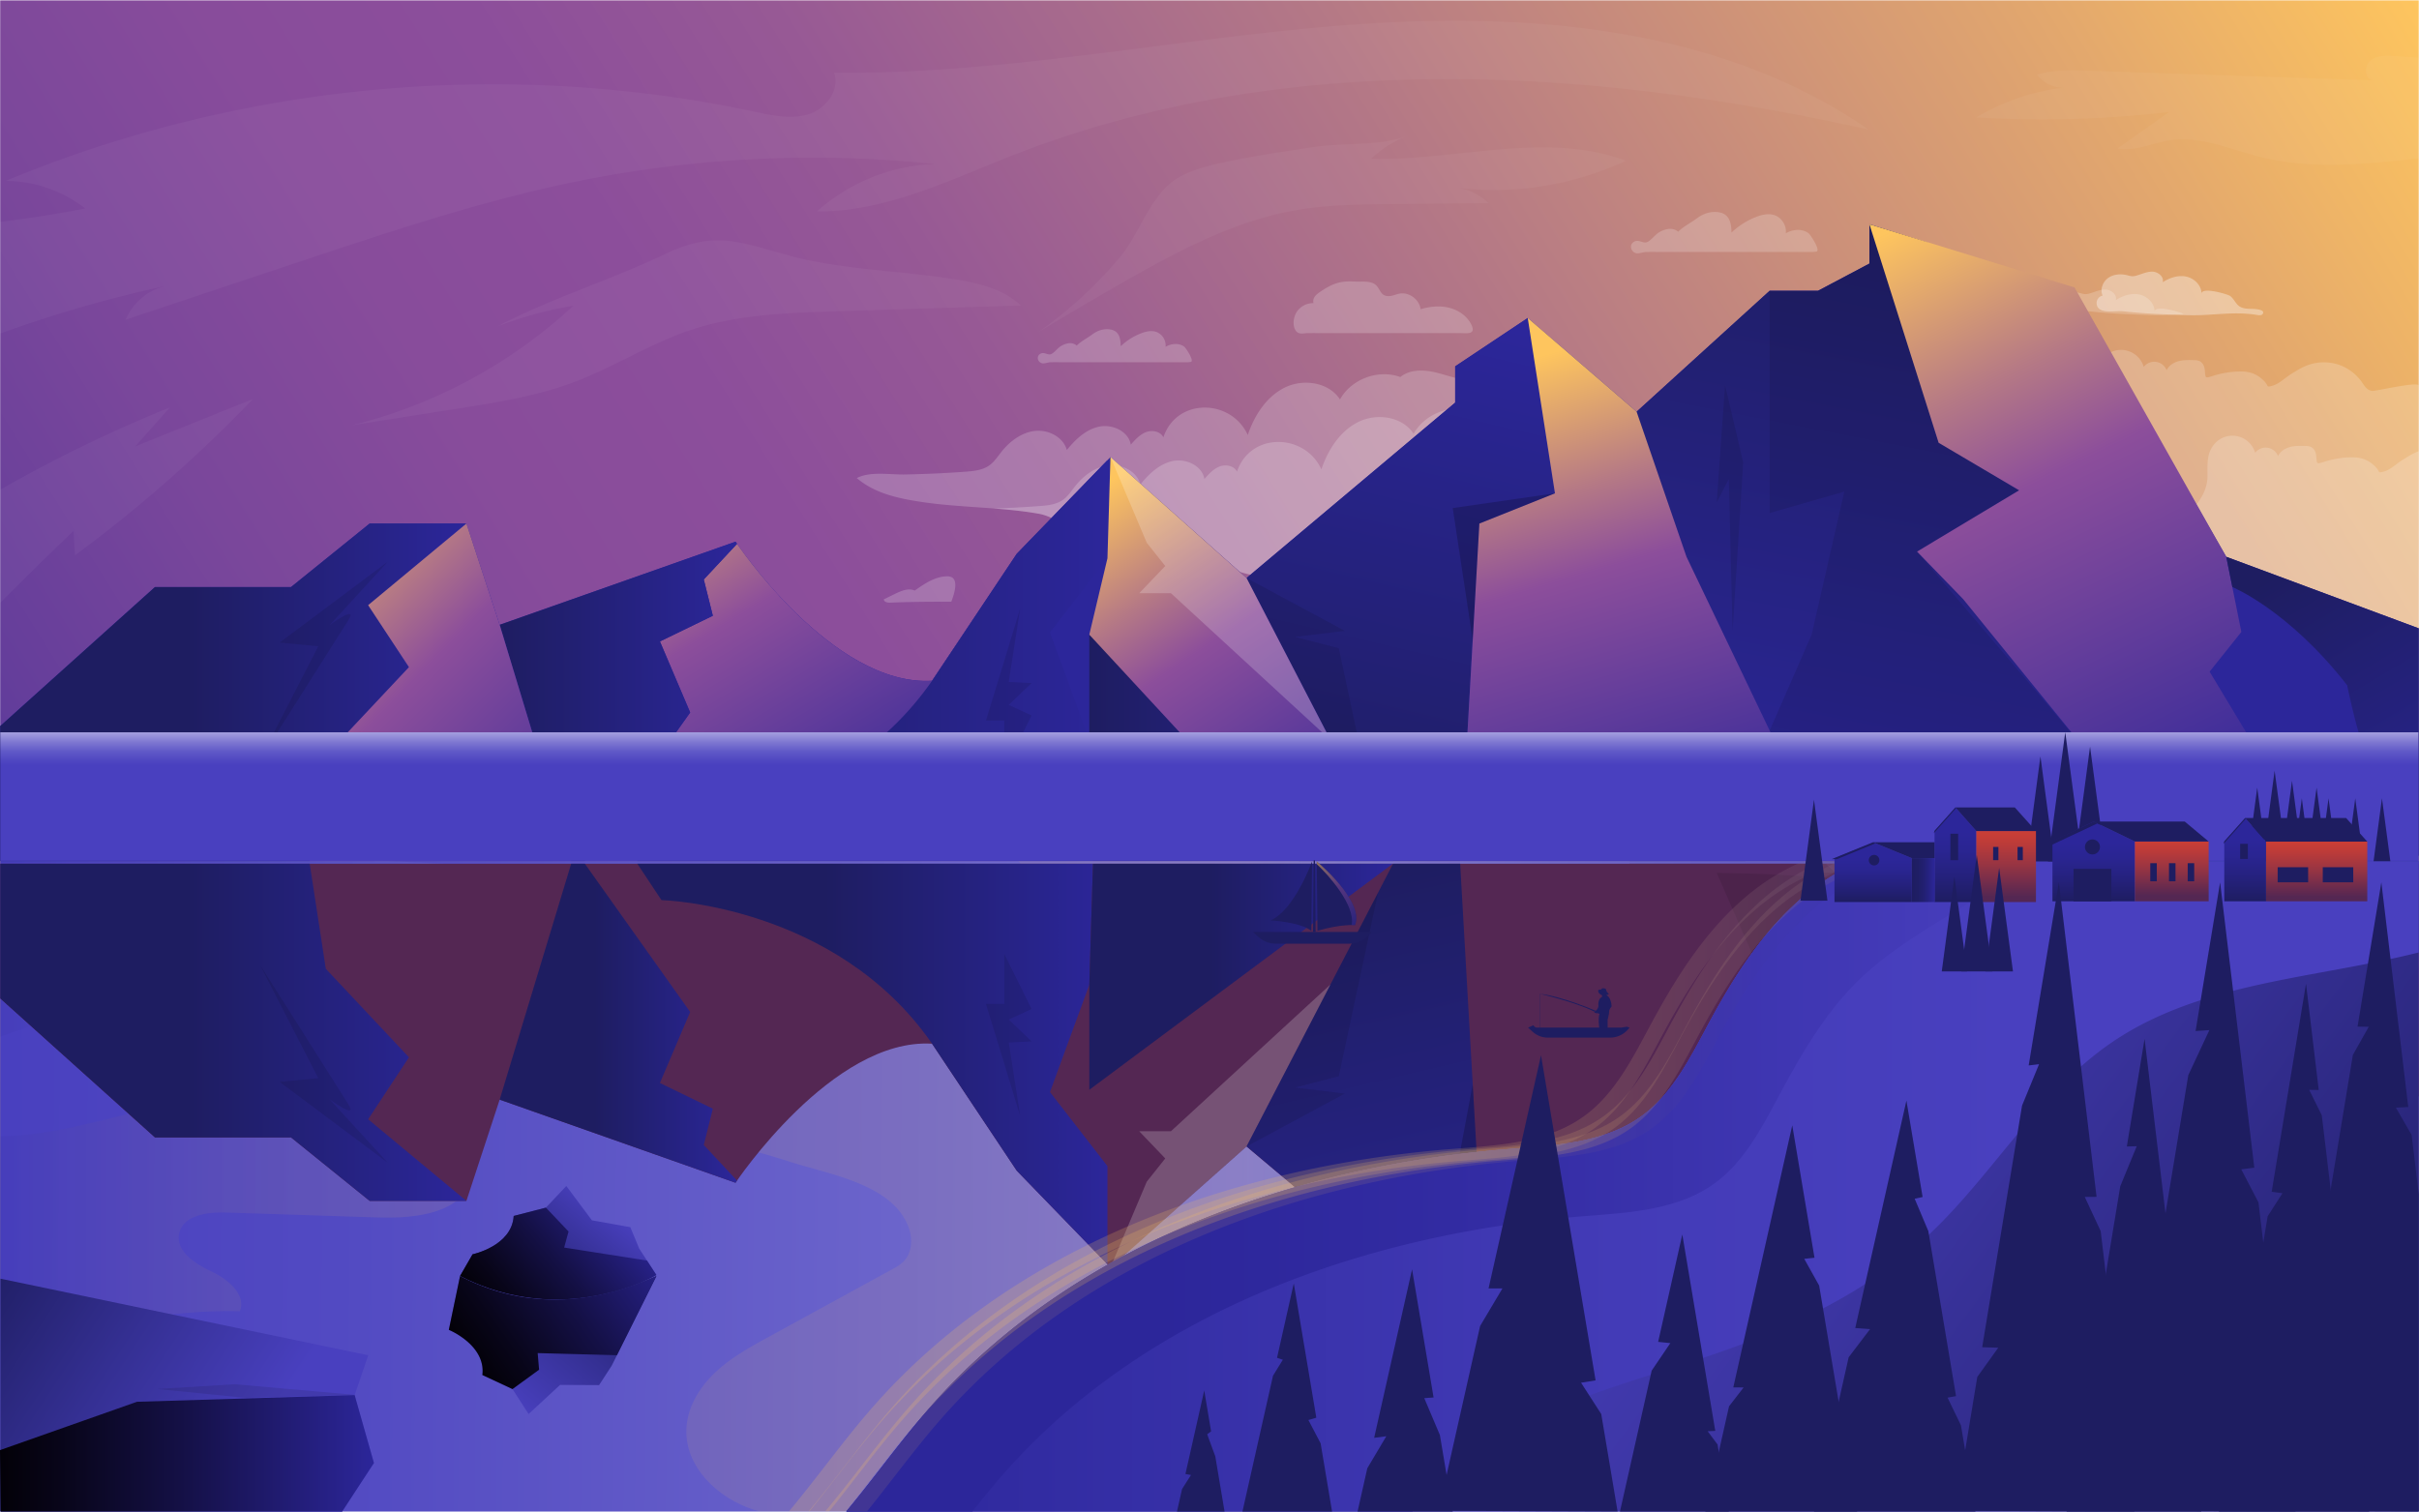 <svg xmlns="http://www.w3.org/2000/svg" xmlns:xlink="http://www.w3.org/1999/xlink" viewBox="0 0 3200 2000.17"><defs><style>.cls-1{fill:url(#linear-gradient);}.cls-2{mask:url(#mask);filter:url(#luminosity-noclip-5);}.cls-10,.cls-3,.cls-6,.cls-8{mix-blend-mode:multiply;}.cls-3{fill:url(#linear-gradient-2);}.cls-4{fill:url(#linear-gradient-3);}.cls-5{mask:url(#mask-2);filter:url(#luminosity-noclip-6);}.cls-6{fill:url(#linear-gradient-4);}.cls-7{mask:url(#mask-3);filter:url(#luminosity-noclip-7);}.cls-8{fill:url(#linear-gradient-5);}.cls-9{mask:url(#mask-4);filter:url(#luminosity-noclip-8);}.cls-10{fill:url(#linear-gradient-6);}.cls-11{fill:url(#linear-gradient-7);}.cls-12{fill:url(#linear-gradient-8);}.cls-13,.cls-15{fill:#fff;}.cls-13,.cls-14,.cls-41{opacity:0.2;}.cls-16{opacity:0.04;}.cls-17{fill:url(#linear-gradient-9);}.cls-18,.cls-25{opacity:0.1;}.cls-19{fill:url(#linear-gradient-10);}.cls-20{fill:url(#linear-gradient-11);}.cls-21{fill:url(#linear-gradient-12);}.cls-22{mask:url(#mask-5);}.cls-23{fill:#542753;}.cls-24{fill:url(#linear-gradient-13);}.cls-25,.cls-41{fill:#030108;}.cls-26{mask:url(#mask-6);}.cls-27,.cls-36,.cls-38,.cls-40,.cls-80{opacity:0.5;}.cls-27{fill:url(#linear-gradient-14);}.cls-28{fill:url(#linear-gradient-15);}.cls-29{fill:url(#linear-gradient-16);}.cls-30{fill:url(#linear-gradient-17);}.cls-31{fill:url(#linear-gradient-18);}.cls-32{fill:url(#linear-gradient-19);}.cls-33{fill:url(#linear-gradient-20);}.cls-34{fill:url(#linear-gradient-21);}.cls-35{mask:url(#mask-7);}.cls-36{fill:url(#linear-gradient-22);}.cls-37{mask:url(#mask-8);}.cls-38{fill:url(#linear-gradient-23);}.cls-39{mask:url(#mask-9);}.cls-40{fill:url(#linear-gradient-24);}.cls-42{fill:url(#linear-gradient-25);}.cls-43{fill:url(#linear-gradient-26);}.cls-44{mask:url(#mask-10);}.cls-45{fill:url(#linear-gradient-27);}.cls-46{fill:url(#linear-gradient-28);}.cls-47{fill:url(#linear-gradient-29);}.cls-48{fill:url(#linear-gradient-30);}.cls-49{fill:url(#linear-gradient-31);}.cls-50{fill:url(#linear-gradient-32);}.cls-51{fill:url(#linear-gradient-33);}.cls-52{fill:url(#linear-gradient-34);}.cls-53{fill:url(#linear-gradient-35);}.cls-54{fill:url(#linear-gradient-36);}.cls-55{fill:url(#linear-gradient-37);}.cls-56{fill:#2c269a;}.cls-57{fill:url(#linear-gradient-38);}.cls-58{fill:url(#linear-gradient-39);}.cls-59{fill:url(#linear-gradient-40);}.cls-60{fill:url(#linear-gradient-41);}.cls-61{fill:url(#linear-gradient-42);}.cls-62{fill:url(#linear-gradient-43);}.cls-63{fill:url(#linear-gradient-44);}.cls-64{fill:url(#linear-gradient-45);}.cls-65{fill:url(#linear-gradient-46);}.cls-66{fill:url(#linear-gradient-47);}.cls-67{fill:url(#linear-gradient-48);}.cls-68{fill:url(#linear-gradient-49);}.cls-69{mask:url(#mask-11);}.cls-70{fill:url(#linear-gradient-50);}.cls-71{fill:#1e1d61;}.cls-72{fill:url(#linear-gradient-51);}.cls-73{fill:url(#linear-gradient-52);}.cls-74{fill:url(#linear-gradient-53);}.cls-75{fill:url(#linear-gradient-54);}.cls-76{fill:url(#linear-gradient-55);}.cls-77{fill:url(#linear-gradient-56);}.cls-78{fill:url(#linear-gradient-57);}.cls-79{fill:url(#linear-gradient-58);}.cls-80{fill:url(#linear-gradient-59);}.cls-81{filter:url(#luminosity-noclip-4);}.cls-82{filter:url(#luminosity-noclip-3);}.cls-83{filter:url(#luminosity-noclip-2);}.cls-84{filter:url(#luminosity-noclip);}</style><linearGradient id="linear-gradient" x1="1599.94" y1="1999.25" x2="1599.94" y2="1142.5" gradientUnits="userSpaceOnUse"><stop offset="0.49"/><stop offset="0.56" stop-color="#040404"/><stop offset="0.64" stop-color="#111"/><stop offset="0.72" stop-color="#262627"/><stop offset="0.8" stop-color="#434345"/><stop offset="0.88" stop-color="#68696c"/><stop offset="0.89" stop-color="#6d6e71"/></linearGradient><filter id="luminosity-noclip" x="773.43" y="-9192" width="530.83" height="32766" filterUnits="userSpaceOnUse" color-interpolation-filters="sRGB"><feFlood flood-color="#fff" result="bg"/><feBlend in="SourceGraphic" in2="bg"/></filter><mask id="mask" x="773.43" y="-9192" width="530.83" height="32766" maskUnits="userSpaceOnUse"><g class="cls-84"/></mask><linearGradient id="linear-gradient-2" x1="803.78" y1="-216.6" x2="1137.78" y2="333.4" gradientTransform="matrix(1, 0, 0, -1, 0, 1460.5)" gradientUnits="userSpaceOnUse"><stop offset="0" stop-color="#fff"/><stop offset="0.19" stop-color="#fff"/><stop offset="0.34" stop-color="#aeaeae"/><stop offset="0.49" stop-color="#646464"/><stop offset="0.62" stop-color="#2e2e2e"/><stop offset="0.71" stop-color="#0d0d0d"/><stop offset="0.76"/></linearGradient><linearGradient id="linear-gradient-3" x1="1599.94" y1="1139.25" x2="1599.94" y2="968.91" gradientUnits="userSpaceOnUse"><stop offset="0.23" stop-color="#fff"/><stop offset="0.3" stop-color="#e3e3e3"/><stop offset="0.55" stop-color="#838383"/><stop offset="0.75" stop-color="#3c3c3c"/><stop offset="0.89" stop-color="#111"/><stop offset="0.97"/></linearGradient><filter id="luminosity-noclip-2" x="409.64" y="-9192" width="346.06" height="32766" filterUnits="userSpaceOnUse" color-interpolation-filters="sRGB"><feFlood flood-color="#fff" result="bg"/><feBlend in="SourceGraphic" in2="bg"/></filter><mask id="mask-2" x="409.64" y="-9192" width="346.06" height="32766" maskUnits="userSpaceOnUse"><g class="cls-83"/></mask><linearGradient id="linear-gradient-4" x1="326.22" y1="-89.95" x2="794.27" y2="372.1" xlink:href="#linear-gradient-2"/><filter id="luminosity-noclip-3" x="1441" y="-9192" width="402" height="32766" filterUnits="userSpaceOnUse" color-interpolation-filters="sRGB"><feFlood flood-color="#fff" result="bg"/><feBlend in="SourceGraphic" in2="bg"/></filter><mask id="mask-3" x="1441" y="-9192" width="402" height="32766" maskUnits="userSpaceOnUse"><g class="cls-82"/></mask><linearGradient id="linear-gradient-5" x1="1444.51" y1="-167.95" x2="1780.54" y2="330.1" xlink:href="#linear-gradient-2"/><filter id="luminosity-noclip-4" x="1931.57" y="-9192" width="415.43" height="32766" filterUnits="userSpaceOnUse" color-interpolation-filters="sRGB"><feFlood flood-color="#fff" result="bg"/><feBlend in="SourceGraphic" in2="bg"/></filter><mask id="mask-4" x="1931.57" y="-9192" width="415.43" height="32766" maskUnits="userSpaceOnUse"><g class="cls-81"/></mask><linearGradient id="linear-gradient-6" x1="1971.3" y1="-330.49" x2="2169.3" y2="339.51" xlink:href="#linear-gradient-2"/><linearGradient id="linear-gradient-7" x1="732.43" y1="1677.33" x2="723.1" y2="1818.66" gradientUnits="userSpaceOnUse"><stop offset="0.08" stop-color="#f1f2f2"/><stop offset="0.09" stop-color="#eff0f0"/><stop offset="0.42" stop-color="#989798"/><stop offset="0.7" stop-color="#595657"/><stop offset="0.9" stop-color="#322e2f"/><stop offset="1" stop-color="#231f20"/></linearGradient><linearGradient id="linear-gradient-8" x1="2.47" y1="2002.79" x2="3197.4" y2="-3.04" gradientUnits="userSpaceOnUse"><stop offset="0" stop-color="#2c269a"/><stop offset="0.07" stop-color="#46319a"/><stop offset="0.16" stop-color="#653e9b"/><stop offset="0.25" stop-color="#7a479b"/><stop offset="0.34" stop-color="#884c9b"/><stop offset="0.42" stop-color="#8c4e9b"/><stop offset="0.51" stop-color="#975995"/><stop offset="0.67" stop-color="#b47886"/><stop offset="0.89" stop-color="#e3a86d"/><stop offset="1" stop-color="#fec55e"/></linearGradient><linearGradient id="linear-gradient-9" x1="3.67" y1="1555.57" x2="3183.67" y2="1583.57" gradientUnits="userSpaceOnUse"><stop offset="0" stop-color="#4940bf"/><stop offset="0.14" stop-color="#524ac2"/><stop offset="0.37" stop-color="#6b64cb"/><stop offset="0.55" stop-color="#837dd3"/><stop offset="1" stop-color="#4940bf"/></linearGradient><linearGradient id="linear-gradient-10" x1="721.33" y1="1569.63" x2="2517.97" y2="1569.63" gradientUnits="userSpaceOnUse"><stop offset="0.51" stop-color="#fec55e"/><stop offset="0.53" stop-color="#e4b165"/><stop offset="0.56" stop-color="#b99172"/><stop offset="0.61" stop-color="#93747d"/><stop offset="0.65" stop-color="#735c86"/><stop offset="0.7" stop-color="#59488d"/><stop offset="0.75" stop-color="#453993"/><stop offset="0.81" stop-color="#372e97"/><stop offset="0.88" stop-color="#2e2899"/><stop offset="1" stop-color="#2c269a"/></linearGradient><linearGradient id="linear-gradient-11" x1="0.66" y1="1255.51" x2="1263.75" y2="1255.51" gradientUnits="userSpaceOnUse"><stop offset="0" stop-color="#2c269a"/><stop offset="0.08" stop-color="#5251ae"/><stop offset="0.17" stop-color="#7478c0"/><stop offset="0.27" stop-color="#9198d0"/><stop offset="0.37" stop-color="#a8b3dc"/><stop offset="0.48" stop-color="#bac7e6"/><stop offset="0.61" stop-color="#c7d6ed"/><stop offset="0.76" stop-color="#cfdef1"/><stop offset="1" stop-color="#d1e1f2"/></linearGradient><linearGradient id="linear-gradient-12" x1="0.66" y1="1627.85" x2="626.75" y2="1627.85" gradientUnits="userSpaceOnUse"><stop offset="0" stop-color="#2c269a"/><stop offset="0.15" stop-color="#624f8a"/><stop offset="0.3" stop-color="#91737d"/><stop offset="0.45" stop-color="#b99072"/><stop offset="0.59" stop-color="#d7a769"/><stop offset="0.74" stop-color="#edb863"/><stop offset="0.87" stop-color="#fac25f"/><stop offset="1" stop-color="#fec55e"/></linearGradient><mask id="mask-5" x="0.25" y="1142.5" width="3199.38" height="856.75" maskUnits="userSpaceOnUse"><rect class="cls-1" x="0.25" y="1142.5" width="3199.38" height="856.75"/></mask><linearGradient id="linear-gradient-13" x1="2592.3" y1="-565.65" x2="2420.3" y2="320.35" gradientTransform="matrix(1, 0, 0, -1, 0, 1460.5)" gradientUnits="userSpaceOnUse"><stop offset="0" stop-color="#8c4e9b"/><stop offset="0.38" stop-color="#6b3770"/><stop offset="0.62" stop-color="#542753"/></linearGradient><filter id="luminosity-noclip-5" x="773.43" y="1142.5" width="530.83" height="419.65" filterUnits="userSpaceOnUse" color-interpolation-filters="sRGB"><feFlood flood-color="#fff" result="bg"/><feBlend in="SourceGraphic" in2="bg"/></filter><mask id="mask-6" x="773.43" y="1142.5" width="530.83" height="419.65" maskUnits="userSpaceOnUse"><g class="cls-2"><path class="cls-3" d="M1291,1375c20.23,35.57,15.83,64.57-3.22,88.17L1233,1381c-122.49-7.42-241.52,157.36-258,181.15h0L931,1515l12-48-70-34,40-94L773.43,1142.5h69.41L875,1191S1200,1215,1291,1375Z"/></g></mask><linearGradient id="linear-gradient-14" x1="803.78" y1="-216.6" x2="1137.78" y2="333.4" gradientTransform="matrix(1, 0, 0, -1, 0, 1460.5)" gradientUnits="userSpaceOnUse"><stop offset="0" stop-color="#4940bf"/><stop offset="0.06" stop-color="#6a62cb"/><stop offset="0.15" stop-color="#948ed9"/><stop offset="0.19" stop-color="#a49fdf"/><stop offset="0.45" stop-color="#d4d1f0"/><stop offset="0.65" stop-color="#f3f2fb"/><stop offset="0.76" stop-color="#fff"/></linearGradient><linearGradient id="linear-gradient-15" x1="0.25" y1="94.75" x2="617" y2="94.75" gradientTransform="matrix(1, 0, 0, -1, 0, 1460.5)" gradientUnits="userSpaceOnUse"><stop offset="0.4" stop-color="#1e1d61"/><stop offset="0.86" stop-color="#28248c"/><stop offset="1" stop-color="#2c269a"/></linearGradient><linearGradient id="linear-gradient-16" x1="661" y1="106.75" x2="974.95" y2="106.75" xlink:href="#linear-gradient-15"/><linearGradient id="linear-gradient-17" x1="842.84" y1="52.81" x2="1465" y2="52.81" xlink:href="#linear-gradient-15"/><linearGradient id="linear-gradient-18" x1="1441" y1="168.25" x2="1843" y2="168.25" xlink:href="#linear-gradient-15"/><linearGradient id="linear-gradient-19" x1="1757.52" y1="295.13" x2="1921.52" y2="-404.87" gradientTransform="matrix(1, 0, 0, -1, 0, 1460.5)" gradientUnits="userSpaceOnUse"><stop offset="0" stop-color="#1e1d61"/><stop offset="0.76" stop-color="#28248c"/><stop offset="1" stop-color="#2c269a"/></linearGradient><linearGradient id="linear-gradient-20" x1="2397.85" y1="-466.27" x2="2796.44" y2="357.73" gradientTransform="matrix(1, 0, 0, -1, 0, 1460.5)" gradientUnits="userSpaceOnUse"><stop offset="0" stop-color="#fec55e"/><stop offset="0.14" stop-color="#d89d72"/><stop offset="0.35" stop-color="#a16490"/><stop offset="0.45" stop-color="#8c4e9b"/><stop offset="0.46" stop-color="#8a4d99"/><stop offset="0.66" stop-color="#6d3873"/><stop offset="0.81" stop-color="#5b2c5c"/><stop offset="0.91" stop-color="#542753"/></linearGradient><linearGradient id="linear-gradient-21" x1="3040.17" y1="-78.18" x2="3289.19" y2="341.86" gradientTransform="matrix(1, 0, 0, -1, 0, 1460.5)" gradientUnits="userSpaceOnUse"><stop offset="0.32" stop-color="#542753"/><stop offset="0.58" stop-color="#6b3770"/><stop offset="1" stop-color="#8c4e9b"/></linearGradient><filter id="luminosity-noclip-6" x="409.64" y="1142.5" width="346.06" height="446.5" filterUnits="userSpaceOnUse" color-interpolation-filters="sRGB"><feFlood flood-color="#fff" result="bg"/><feBlend in="SourceGraphic" in2="bg"/></filter><mask id="mask-7" x="409.64" y="1142.5" width="346.06" height="446.5" maskUnits="userSpaceOnUse"><g class="cls-5"><polygon class="cls-6" points="617 1589 487 1481 541 1399 431 1281.88 409.64 1142.5 755.7 1142.5 661 1455 617 1589"/></g></mask><linearGradient id="linear-gradient-22" x1="326.22" y1="-89.95" x2="794.27" y2="372.1" xlink:href="#linear-gradient-14"/><filter id="luminosity-noclip-7" x="1441" y="1142.5" width="402" height="534.5" filterUnits="userSpaceOnUse" color-interpolation-filters="sRGB"><feFlood flood-color="#fff" result="bg"/><feBlend in="SourceGraphic" in2="bg"/></filter><mask id="mask-8" x="1441" y="1142.5" width="402" height="534.5" maskUnits="userSpaceOnUse"><g class="cls-7"><polygon class="cls-8" points="1541.47 1612.58 1469 1677 1465 1543 1441 1442 1718 1142.5 1843 1142.5 1649 1517 1541.47 1612.58"/></g></mask><linearGradient id="linear-gradient-23" x1="1444.51" y1="-167.95" x2="1780.54" y2="330.1" xlink:href="#linear-gradient-14"/><filter id="luminosity-noclip-8" x="1931.57" y="1142.5" width="415.43" height="718.5" filterUnits="userSpaceOnUse" color-interpolation-filters="sRGB"><feFlood flood-color="#fff" result="bg"/><feBlend in="SourceGraphic" in2="bg"/></filter><mask id="mask-9" x="1931.57" y="1142.5" width="415.43" height="718.5" maskUnits="userSpaceOnUse"><g class="cls-9"><polygon class="cls-10" points="2021 1861 2165 1737 2231 1545 2347 1302.57 2309 1142.5 1931.57 1142.5 1957 1589 2057 1629 2021 1861"/></g></mask><linearGradient id="linear-gradient-24" x1="1971.3" y1="-330.49" x2="2169.3" y2="339.51" xlink:href="#linear-gradient-14"/><linearGradient id="linear-gradient-25" x1="808.94" y1="1596.13" x2="706.94" y2="1722.8" gradientUnits="userSpaceOnUse"><stop offset="0" stop-color="#4940bf"/><stop offset="0.48" stop-color="#353094"/><stop offset="1" stop-color="#1e1d61"/></linearGradient><linearGradient id="linear-gradient-26" x1="654.7" y1="1744.5" x2="844.94" y2="1610.09" gradientTransform="matrix(1, -0.08, 0.08, 1, -135.92, 59.09)" gradientUnits="userSpaceOnUse"><stop offset="0" stop-color="#030108"/><stop offset="0.16" stop-color="#080519"/><stop offset="0.48" stop-color="#141045"/><stop offset="0.91" stop-color="#28228b"/><stop offset="1" stop-color="#2c269a"/></linearGradient><mask id="mask-10" x="561.67" y="1672.87" width="328" height="213.88" maskUnits="userSpaceOnUse"><rect class="cls-11" x="561.67" y="1672.87" width="328" height="213.88"/></mask><linearGradient id="linear-gradient-27" x1="663.05" y1="1461.49" x2="765.23" y2="1683.54" gradientTransform="matrix(0.97, 0.26, 0.26, -0.97, -385.36, 3076.62)" xlink:href="#linear-gradient-25"/><linearGradient id="linear-gradient-28" x1="626.73" y1="1801.29" x2="875.56" y2="1625.49" gradientTransform="matrix(1, 0, 0, 1, 0, 0)" xlink:href="#linear-gradient-26"/><linearGradient id="linear-gradient-29" x1="313.57" y1="1942.64" x2="-48.43" y2="1703.64" xlink:href="#linear-gradient-25"/><linearGradient id="linear-gradient-30" x1="0" y1="1922.98" x2="494.65" y2="1922.98" gradientTransform="matrix(1, 0, 0, 1, 0, 0)" xlink:href="#linear-gradient-26"/><linearGradient id="linear-gradient-31" x1="3027.91" y1="2213.87" x2="1911.91" y2="1385.87" gradientUnits="userSpaceOnUse"><stop offset="0" stop-color="#1e1d61"/><stop offset="0.24" stop-color="#2c2880"/><stop offset="0.56" stop-color="#3c35a2"/><stop offset="0.83" stop-color="#453db7"/><stop offset="1" stop-color="#4940bf"/></linearGradient><linearGradient id="linear-gradient-32" x1="1119.52" y1="1569.63" x2="3199.63" y2="1569.63" gradientUnits="userSpaceOnUse"><stop offset="0" stop-color="#2c269a"/><stop offset="0.12" stop-color="#322ca2"/><stop offset="0.49" stop-color="#433bb7"/><stop offset="0.74" stop-color="#4940bf"/></linearGradient><linearGradient id="linear-gradient-33" x1="1119.52" y1="1569.63" x2="2692.95" y2="1569.63" gradientUnits="userSpaceOnUse"><stop offset="0.26" stop-color="#2c269a"/><stop offset="0.51" stop-color="#322ba2"/><stop offset="0.88" stop-color="#433ab7"/><stop offset="1" stop-color="#4940bf"/></linearGradient><linearGradient id="linear-gradient-34" x1="1119.52" y1="1569.63" x2="2692.95" y2="1569.63" xlink:href="#linear-gradient-10"/><linearGradient id="linear-gradient-35" x1="1091.52" y1="1569.63" x2="2664.95" y2="1569.63" gradientUnits="userSpaceOnUse"><stop offset="0" stop-color="#fec55e"/><stop offset="0.26" stop-color="#fcc35f"/><stop offset="0.4" stop-color="#f3bd61"/><stop offset="0.52" stop-color="#e5b265"/><stop offset="0.62" stop-color="#d2a36b"/><stop offset="0.71" stop-color="#b89072"/><stop offset="0.8" stop-color="#98787b"/><stop offset="0.88" stop-color="#735c86"/><stop offset="0.96" stop-color="#493c92"/><stop offset="1" stop-color="#2c269a"/></linearGradient><linearGradient id="linear-gradient-36" x1="1069.52" y1="1569.63" x2="2642.95" y2="1569.63" xlink:href="#linear-gradient-35"/><linearGradient id="linear-gradient-37" x1="1043.52" y1="1569.63" x2="2616.95" y2="1569.63" xlink:href="#linear-gradient-35"/><linearGradient id="linear-gradient-38" x1="2592.3" y1="255.6" x2="2420.3" y2="1141.6" gradientTransform="matrix(1, 0, 0, 1, 0, 0)" xlink:href="#linear-gradient-19"/><linearGradient id="linear-gradient-39" x1="803.78" y1="604.65" x2="1137.78" y2="1154.65" gradientUnits="userSpaceOnUse"><stop offset="0" stop-color="#fec55e"/><stop offset="0.26" stop-color="#b57985"/><stop offset="0.42" stop-color="#8c4e9b"/><stop offset="1" stop-color="#2c269a"/></linearGradient><linearGradient id="linear-gradient-40" y1="916" y2="916" gradientTransform="matrix(1, 0, 0, 1, 0, 0)" xlink:href="#linear-gradient-15"/><linearGradient id="linear-gradient-41" x1="661" y1="928" x2="974.95" y2="928" gradientTransform="matrix(1, 0, 0, 1, 0, 0)" xlink:href="#linear-gradient-19"/><linearGradient id="linear-gradient-42" x1="842.84" y1="874.06" x2="1465" y2="874.06" gradientTransform="matrix(1, 0, 0, 1, 0, 0)" xlink:href="#linear-gradient-19"/><linearGradient id="linear-gradient-43" x1="1441" y1="989.5" x2="1843" y2="989.5" gradientTransform="matrix(1, 0, 0, 1, 0, 0)" xlink:href="#linear-gradient-19"/><linearGradient id="linear-gradient-44" x1="1757.52" y1="1116.38" x2="1921.52" y2="416.38" gradientTransform="matrix(1, 0, 0, 1, 0, 0)" xlink:href="#linear-gradient-19"/><linearGradient id="linear-gradient-45" x1="2397.85" y1="354.98" x2="2796.44" y2="1178.98" xlink:href="#linear-gradient-39"/><linearGradient id="linear-gradient-46" x1="3040.17" y1="743.07" x2="3289.19" y2="1163.11" gradientTransform="matrix(1, 0, 0, 1, 0, 0)" xlink:href="#linear-gradient-19"/><linearGradient id="linear-gradient-47" x1="326.22" y1="731.3" x2="794.27" y2="1193.35" xlink:href="#linear-gradient-39"/><linearGradient id="linear-gradient-48" x1="1444.51" y1="653.3" x2="1780.54" y2="1151.35" xlink:href="#linear-gradient-39"/><linearGradient id="linear-gradient-49" x1="1971.3" y1="490.76" x2="2169.3" y2="1160.76" xlink:href="#linear-gradient-39"/><mask id="mask-11" x="0.25" y="968.91" width="3199.38" height="170.34" maskUnits="userSpaceOnUse"><rect class="cls-4" x="0.25" y="968.91" width="3199.38" height="170.34"/></mask><linearGradient id="linear-gradient-50" x1="1599.94" y1="1139.25" x2="1599.94" y2="968.91" gradientUnits="userSpaceOnUse"><stop offset="0.74" stop-color="#4940bf"/><stop offset="0.78" stop-color="#4f46c1"/><stop offset="0.85" stop-color="#6059c7"/><stop offset="0.92" stop-color="#7d76d1"/><stop offset="1" stop-color="#a49fdf"/></linearGradient><linearGradient id="linear-gradient-51" x1="2586.76" y1="1193.58" x2="2586.76" y2="1068.39" gradientUnits="userSpaceOnUse"><stop offset="0" stop-color="#1e1d61"/><stop offset="0.28" stop-color="#25217d"/><stop offset="0.55" stop-color="#2a2592"/><stop offset="0.74" stop-color="#2c269a"/></linearGradient><linearGradient id="linear-gradient-52" x1="2653.84" y1="1195.69" x2="2653.84" y2="1102.08" gradientUnits="userSpaceOnUse"><stop offset="0.09" stop-color="#542753"/><stop offset="0.14" stop-color="#5b2851"/><stop offset="0.54" stop-color="#963443"/><stop offset="0.84" stop-color="#bb3b39"/><stop offset="1" stop-color="#c93e36"/></linearGradient><linearGradient id="linear-gradient-53" x1="2477.89" y1="1193.58" x2="2477.89" y2="1114.48" xlink:href="#linear-gradient-51"/><linearGradient id="linear-gradient-54" x1="2529.01" y1="1164.53" x2="2559.14" y2="1164.53" gradientUnits="userSpaceOnUse"><stop offset="0" stop-color="#1e1d61"/><stop offset="0.26" stop-color="#1f1e65"/><stop offset="0.53" stop-color="#222072"/><stop offset="0.81" stop-color="#272387"/><stop offset="1" stop-color="#2c269a"/></linearGradient><linearGradient id="linear-gradient-55" x1="2769.65" y1="1192.57" x2="2769.65" y2="1087.1" xlink:href="#linear-gradient-51"/><linearGradient id="linear-gradient-56" x1="2872.96" y1="1192.57" x2="2872.96" y2="1113.47" xlink:href="#linear-gradient-52"/><linearGradient id="linear-gradient-57" x1="2970.03" y1="1192.57" x2="2970.03" y2="1082.37" xlink:href="#linear-gradient-51"/><linearGradient id="linear-gradient-58" x1="3064.62" y1="1194.34" x2="3064.62" y2="1115.67" xlink:href="#linear-gradient-52"/><linearGradient id="linear-gradient-59" x1="1744.07" y1="1141.42" x2="1800.02" y2="1226.42" xlink:href="#linear-gradient-39"/></defs><g id="Bg"><rect class="cls-12" x="0.25" y="0.5" width="3199.38" height="1998.75"/></g><g id="Graphics"><g id="Layer_9" data-name="Layer 9"><path class="cls-13" d="M1944.85,440.25c-3.54,1.19-9.21.5-13.76.5H1751.74c-7.16,0-14.32-.1-21.48,0-6.8.09-12.55,2.66-16.62-4s-2.42-17,1.28-23.25a25.81,25.81,0,0,1,22.73-12.39c-1.09-3.06,0-6.56,2-9.15s4.72-4.45,7.42-6.26c15.79-10.57,26-14.41,45.35-13.12,8.66.58,21.15-1.87,28.1,5,5.78,5.69,5.8,14.4,16.67,14.24,4.83-.08,9.33-2.41,14.08-3.3,12.76-2.38,26.46,7.71,28,20.61,12.21-3.65,25.37-5,37.73-1.93s23.85,11,29.45,22.47C1949.63,436.32,1948.2,439.12,1944.85,440.25Z"/><g class="cls-14"><path class="cls-15" d="M1258.39,796.17c-26.87,0-53.77.07-80.62,1.26-3.61.16-8.52-.83-8.55-4.43l10.61-5.2,4.1-2c8.22-4,17.82-8.12,26.18-4.37,12.75-9,26.49-18.39,42.1-18.86a13.19,13.19,0,0,1,6.79,1.23c9.55,5.34,2.21,24.59-.5,32.38Z"/></g><path class="cls-13" d="M2402.49,333c7-.73-7.86-22.88-10.06-24.45-9-6.42-20.77-5.18-30.1.14,1.37-10.27-5.48-21-15.36-24.14-7.83-2.47-16.37-.43-24,2.55a100.11,100.11,0,0,0-32.47,20.65c-.19-12.66-2.43-24.72-17-26.92-10.58-1.59-20.37,1.82-28.67,8s-17.47,10.53-24.88,17.81c-3.29-3.06-8.06-4.17-12.52-3.74a32.3,32.3,0,0,0-12.6,4.47c-5.18,2.93-11.29,11.43-16.33,13.13-5.29,1.79-11-4.27-17-.59-7.34,4.49-3.59,14.51,4,15.29,3.4.35,8.49-1.75,12.39-1.8,7.78-.12,15.58,0,23.37,0h197Z"/><path class="cls-13" d="M1575,478.93c5.8-.6-6.48-18.88-8.3-20.18-7.43-5.29-17.14-4.27-24.84.12A19,19,0,0,0,1529.14,439c-6.46-2-13.51-.35-19.81,2.11a82.57,82.57,0,0,0-26.8,17c-.15-10.44-2-20.4-14-22.21-8.73-1.31-16.81,1.5-23.66,6.63s-14.41,8.7-20.53,14.7a13.38,13.38,0,0,0-10.33-3.09,26.68,26.68,0,0,0-10.4,3.7c-4.27,2.42-9.31,9.43-13.47,10.83-4.37,1.47-9-3.52-14-.49-6.06,3.71-3,12,3.32,12.62,2.8.29,7-1.44,10.22-1.49,6.42-.1,12.86,0,19.28,0h162.59Z"/><g class="cls-14"><path class="cls-15" d="M1970.31,503.32c-11.31.13-22.63.64-33.8-1-14.41-2.15-28.07-7.85-42.39-10.59s-30.41-2.05-41.71,7.16c-29-10.7-64.81,2.61-79.79,29.63-14.75-22.92-48.58-27.8-73-15.74s-40.28,37-49,62.78c-21.81-48-94-49.7-111.61,3.06-3.91-7.87-14.82-10-23-6.85s-14.35,10-20.13,16.59c-3-17.68-24.31-27.49-41.86-23.82s-31.45,16.94-42.73,30.88c-4.8-17.23-24.57-27.29-42.34-25.22S1335.72,584,1324.62,598c-4.94,6.24-9.35,13.12-15.82,17.75-9,6.42-20.61,7.57-31.63,8.38q-40.1,2.94-80.3,3.7c-19.8.37-45.61-4.52-63.46,4.73C1157.09,652.85,1188,659.44,1218,664c51.5,7.9,105.09,6.72,156.12,15.77,20.83,3.69,38.77,19.65,57.7,29.93a411.48,411.48,0,0,0,65,28.88c25.09,8.44,51.36,13.86,77.85,14.84,13.74.5,27.81-2.93,41.28-2.29,12.6.6,24.31,6.49,37.09,9,36.81,7.36,75,.21,111-10.43,32-9.44,64.29-23.12,89.52-45.37,21-18.53,35.15-43.24,55.15-62.58a741.35,741.35,0,0,1,61.28-53.15c21.18-16.47,41.29-40.65,36.84-67.12-1-6-3.62-12.16-8.86-15.22-3.14-1.82-6.86-2.32-10.48-2.61C1981.83,503.27,1976.07,503.25,1970.31,503.32Z"/></g><g class="cls-14"><path class="cls-15" d="M1991.5,537.19c-14.31-2.74-30.42-2-41.71,7.16C1920.8,533.66,1885,547,1870,574c-14.74-22.93-48.58-27.8-73-15.74s-40.28,37-49,62.78c-21.81-48-94-49.7-111.61,3.05-3.92-7.86-14.82-10-23-6.84s-14.34,10-20.12,16.58c-3-17.67-24.31-27.48-41.86-23.81s-31.45,16.94-42.74,30.88c-4.79-17.23-24.57-27.29-42.33-25.22s-33.15,13.83-44.25,27.85c-4.93,6.24-9.34,13.12-15.82,17.75-9,6.42-20.6,7.56-31.63,8.37q-30,2.21-60,3.18c20.07,1.55,40,3.52,59.61,7,20.83,3.69,38.77,19.65,57.7,29.93q13.2,7.15,26.82,13.5c4.3.63,8.59,1.31,12.86,2.07,13,2.29,24.8,9.34,36.46,16.81a271.26,271.26,0,0,0,66.75,11.34c13.74.5,27.81-2.93,41.28-2.29,12.6.6,24.31,6.49,37.09,9,36.81,7.36,75,.21,111-10.43,32-9.44,64.29-23.12,89.52-45.37,21-18.53,35.15-43.24,55.15-62.58a741.35,741.35,0,0,1,61.28-53.15c15.92-12.38,31.22-29.11,36-47.89C2001.22,539.42,1996.4,538.13,1991.5,537.19Z"/></g><g class="cls-14"><path class="cls-15" d="M2950.39,391.79c-3.69-2.75-38-12.46-38.16-3.15.15-10.95-9.44-20.39-20.17-22.62s-21.93,1.52-31.15,7.44c2.05-7.19-6-13.78-13.44-14s-14.44,3.38-21.66,5.32a18,18,0,0,1-5.25.76,29.55,29.55,0,0,1-6.21-1.28c-8.57-2.21-18.26-1.59-25.48,3.52s-11.08,15.32-7.33,23.34a10.15,10.15,0,0,0-8,9.91c.42,15.62,25.08,9.83,34.32,10.8,16.35,1.72,32.73,3.08,49.17,3.76,19.25.79,39.35,2.15,58.4,1.17,23.82-1.22,46.94-4,70.72,0a10.82,10.82,0,0,0,5.12.05c1.63-.55,3-2.28,2.53-3.93-.4-1.38-1.87-2.14-3.23-2.59-9.44-3.15-21,.58-28.93-5.5-4.22-3.25-6.28-8.64-10.28-12.14A12.65,12.65,0,0,0,2950.39,391.79Z"/></g><g class="cls-14"><path class="cls-15" d="M2950.39,391.79c-3.69-2.75-38-12.46-38.16-3.15.15-10.95-9.44-20.39-20.17-22.62s-21.93,1.52-31.15,7.44c2.05-7.19-6-13.78-13.44-14s-14.44,3.38-21.66,5.32a18,18,0,0,1-5.25.76,29.55,29.55,0,0,1-6.21-1.28c-8.57-2.21-18.26-1.59-25.48,3.52s-11.08,15.32-7.33,23.34a10.15,10.15,0,0,0-8,9.91c.42,15.62,25.08,9.83,34.32,10.8,16.35,1.72,32.73,3.08,49.17,3.76,19.25.79,39.35,2.15,58.4,1.17,23.82-1.22,46.94-4,70.72,0a10.82,10.82,0,0,0,5.12.05c1.63-.55,3-2.28,2.53-3.93-.4-1.38-1.87-2.14-3.23-2.59-9.44-3.15-21,.58-28.93-5.5-4.22-3.25-6.28-8.64-10.28-12.14A12.65,12.65,0,0,0,2950.39,391.79Z"/></g><g class="cls-14"><path class="cls-15" d="M2870.19,416.72c6.15-.31,12.26-.73,18.34-1.12l-.17-.13c-3.68-2.74-38-12.46-38.16-3.15.16-10.95-9.44-20.39-20.16-22.61s-21.94,1.51-31.15,7.43c2-7.18-6-13.78-13.45-14s-14.43,3.38-21.65,5.31a18.1,18.1,0,0,1-5.26.77,29.61,29.61,0,0,1-6.2-1.29,35,35,0,0,0-17.18-.24,15.53,15.53,0,0,0,1.11,3.42,10.15,10.15,0,0,0-8,9.91c.41,15.62,25.07,9.83,34.31,10.8,16.36,1.72,32.74,3.08,49.18,3.76C2831,416.34,2851.14,417.7,2870.19,416.72Z"/></g><g class="cls-14"><path class="cls-15" d="M3199.62,510.3c0-6.18-57.46,7.59-61.7,6.94-8.36-1.27-10.78-8.63-15.72-14.62a63.43,63.43,0,0,0-23.13-18,62.14,62.14,0,0,0-46-1.55c-8.28,3-15.79,7.78-23.23,12.5-6.68,4.24-15.33,12.36-22.88,14.54-9.72,2.8-5.37.95-11.35-5.4-8.32-8.84-17.79-13-30.2-13.18a122.23,122.23,0,0,0-35.7,5.17c-13.75,4.07-11.78,4.85-13.22-8.06-.52-4.62-3-9.3-7.32-11.09a19.51,19.51,0,0,0-7.14-1.07c-6.79-.18-13.69-.34-20.24,1.44s-12.83,5.82-15.67,12a17.52,17.52,0,0,0-30.27-4.4A31.32,31.32,0,0,0,2783,472.79c-12.1,12.87-10,28.81-10.19,44.61-.18,14.87-8,29.47-18,40.41-7.2,7.85-15.94,14.14-23.36,21.77a92,92,0,0,0-25.55,69c1.23,19.68,8.82,38.41,17.77,56,25.31,49.69,64.37,94.68,116.22,115.2,59,23.35,128.06,13,185.12,40.75,16.47,8,31.39,18.95,48,26.64,24.55,11.37,51.86,15.18,78.78,17.87,12.11,1.21,24.47,2.2,36.33-.54a62,62,0,0,0,11.47-3.91Z"/></g><g class="cls-14"><path class="cls-15" d="M3199.62,900.54V597c-7.93,3-15.19,7.61-22.37,12.16-6.68,4.24-15.33,12.37-22.88,14.54-9.72,2.8-5.37,1-11.35-5.4-8.32-8.84-17.79-13-30.2-13.18a121.91,121.91,0,0,0-35.7,5.18c-13.75,4.06-11.78,4.84-13.22-8.07-.52-4.62-3-9.3-7.32-11.09a19.72,19.72,0,0,0-7.14-1.07c-6.79-.17-13.69-.34-20.24,1.45s-12.83,5.82-15.67,12a17.51,17.51,0,0,0-30.26-4.4,31.32,31.32,0,0,0-52.89-12.75c-12.11,12.87-10,28.81-10.2,44.61-.18,14.87-7.95,29.48-18,40.41-7.2,7.85-15.94,14.14-23.36,21.78a92,92,0,0,0-25.55,69c1.23,19.68,8.82,38.41,17.77,56q3.21,6.3,6.72,12.48c49.3,9.86,102,8,147.24,29.93,16.47,8,31.39,18.95,48,26.64,24.55,11.37,51.86,15.18,78.78,17.87,12.11,1.21,24.47,2.2,36.33-.54A62,62,0,0,0,3199.62,900.54Z"/></g><g class="cls-16"><path class="cls-15" d="M1799.76,31.86C1567,47.93,1336.59,98.61,1103.3,96.37c8.41,22.5-10.81,47.61-33.74,54.78s-47.64,1.68-71.14-3.33C669.09,77.57,318.62,110,7.72,239.34a172.13,172.13,0,0,1,105,36.51C75.46,283.26,37.93,288.93.25,293.63v147.7a1689.74,1689.74,0,0,1,218.3-62.93,76.93,76.93,0,0,0-52.3,44.67l233.17-77.79c119.86-40,240.08-80.06,363.9-105.27A1567.16,1567.16,0,0,1,1236.72,217a247,247,0,0,0-156,62.75c91,.83,175.88-41.81,260.7-74.92,356.43-139.12,757-116.6,1130.44-33.37C2280,38.78,2032.51,15.79,1799.76,31.86Z"/></g><g class="cls-16"><path class="cls-15" d="M657.93,432a505.47,505.47,0,0,1,100.42-27.39A665.18,665.18,0,0,1,465,562.82l141.73-22.36c51.41-8.1,103.24-16.32,152-34.59,52.79-19.8,100.87-51,154.32-69,61.46-20.62,127.34-22.85,192.13-24.9l245.19-7.74c-26.8-25.23-65.72-31.63-102.16-36.87-66.52-9.57-140.43-11.59-205.13-29.47-70.12-19.38-99.07-32.34-164.7-1.07C806,371.31,729.33,394.32,657.93,432Z"/></g><g class="cls-16"><path class="cls-15" d="M224.72,539.13A1845.25,1845.25,0,0,0,.25,648v149.8Q48,749.38,97.31,702.52q.94,16.14,1.87,32.27A1848.55,1848.55,0,0,0,334.55,528L178.79,590.74Z"/></g><g class="cls-16"><path class="cls-15" d="M1861.42,179.77a154.21,154.21,0,0,0-47.78,30.33c113.25,3.11,231.11-37.29,337.14,2.6A411.43,411.43,0,0,1,1923.28,248a73.4,73.4,0,0,1,45.78,20.8l-129,1.29c-42.23.42-84.69.87-126.29,8.17-81.11,14.24-155.29,53.81-226.84,94.59q-57.24,32.63-113.61,66.78a566.56,566.56,0,0,0,107.74-98.75c28.17-33.44,40.75-85.37,79.58-106.86,20.7-11.45,44.27-16.36,67.44-21.13,36.94-7.6,73.75-12.93,111.05-18.5C1775.43,189,1827.86,193.22,1861.42,179.77Z"/></g><g class="cls-16"><path class="cls-15" d="M3199.62,76.36l-32.18-2.13c-10.91-.72-23-1.1-31.48,5.8s-8.16,23.86,2.53,26.2L2764.22,93.64c-23.38-.78-47.23-1.51-69.7,5A45.53,45.53,0,0,0,2728,116.17a290.8,290.8,0,0,0-113.59,39.24,1436,1436,0,0,0,255.17-7.31l-68.11,48.21c22.84,4.48,45.46-7,68.46-10.64,40.73-6.38,80.61,12.13,120.6,22.13,67.89,17,138.56,9.37,209.11,1.84Z"/></g></g><g id="Layer_7" data-name="Layer 7"><rect class="cls-17" x="0.66" y="1139.25" width="3198.97" height="860.75"/><g class="cls-18"><path class="cls-19" d="M1990.68,2000a486.2,486.2,0,0,0,70.77-50.24c36-30.86,66.93-67,97.73-103.07,33.38-39.06,66.92-78.31,93.78-122.1,33.31-54.29,64.49-119.19,71.65-183.16,6-53.94,6.42-114.06,23.8-166,7.31-21.87,19.63-41.72,33-60.53,42.83-60.35,98-113.46,136.59-175.64H1347.55c9.61,14.24,24.65,25.61,39.58,34.77a383.44,383.44,0,0,0,155.74,53.46c28.18,3.27,231.2,5.91,175.53,84.11-13.18,18.52-38,24-60.6,26.44-80.93,8.71-162.43-3.6-243.71-8-217.89-11.84-434.42,33.14-648,77.87-20.73,4.34-46.79,15.45-44.65,36.52,1.9,18.61,24.53,26.14,42.95,29.41,94.52,16.8,189.44,34.1,281,63.54,51.88,16.67,136.5,29.55,156.91,87.52,5.23,14.84,4.08,33-6.94,44.23-4.35,4.43-9.88,7.47-15.32,10.46l-162.66,89.07c-24.94,13.66-50.18,27.54-70.9,47s-36.79,45.49-38.41,73.88c-3,53.2,45.71,97.27,97.48,110.48h179.88c2.52,0,5,0,7.54,0h797.69Z"/></g><g class="cls-18"><path class="cls-20" d="M.66,1371.78l2.74-1.21c88.56-29.68,203.45-77.88,310.73-83.33,131.22-6.66,268.58,1.63,402.51-5.85l514-28.69c10.92-.61,23.19-1.6,29.55-6.2,8.29-6,1-14.84-10.79-19s-26.67-5-40.62-6.66c-61-7.15-110.45-29.75-168.26-42.07-44.06-9.4-92-12.63-139.34-15.77-129.41-8.59-258.67-17.84-388.37-23.78H.66Z"/></g><g class="cls-18"><path class="cls-21" d="M602.91,1531.15l-159.39-53.23c-29.16-9.74-58.52-19.52-88.95-23.88-118-16.89-238,48.67-353.91,49.36v301c37.3-14.94,74.65-30,112.75-41.55A654.8,654.8,0,0,1,317.24,1735c8.87-22.06-15.82-42.31-37.3-52.51s-47.53-26.57-43.06-49.91c4.63-24.19,36.74-29,61.36-28.19l199.51,6.45c47.54,1.54,105.94-3.2,126-46.34,2.14-4.61,3.72-9.74,2.72-14.72C624.38,1539.46,612.87,1534.48,602.91,1531.15Z"/></g><g class="cls-22"><path class="cls-23" d="M3199.62,1142.5v307.86L2945,1545l-196,340-152-16-48,92-76,24v-52l-68-36h-64l-176-160-144,124-96-64v-48l-276-232-180,160-124-128-112-168c-132-8-260,184-260,184L661,1455l-44,134H489l-104-84H205L.25,1321V1142.5Z"/><polygon class="cls-24" points="2493.29 1142.5 2821 1292.25 2867 1591 2715 1819 2689.01 1878.69 2597 1869 2549 1961 2473 1985 2473 1933 2405 1897 2341 1897 2165 1737 2155.49 1142.5 2493.29 1142.5"/><path class="cls-25" d="M2473,1985l91.54-289.11L2671,1633l-135-81.1L2753,1297s8-135.48-482-142l125.55,287,43.26,189.31L2341,1602.89V1897h64l68,36Z"/><g class="cls-26"><path class="cls-27" d="M1291,1375c20.23,35.57,15.83,64.57-3.22,88.17L1233,1381c-122.49-7.42-241.52,157.36-258,181.15h0L931,1515l12-48-70-34,40-94L773.43,1142.5h69.41L875,1191S1200,1215,1291,1375Z"/></g><polygon class="cls-28" points="431 1281.88 541 1399 487 1481 617 1589 489 1589 385 1505 205 1505 0.25 1321 0.25 1142.5 409.64 1142.5 431 1281.88"/><path class="cls-29" d="M773.43,1142.5,913,1339l-40,94,70,34-12,48,44,47.15c-1.28,1.85-2,2.85-2,2.85L661,1455l94.7-312.5Z"/><path class="cls-30" d="M875,1191l-32.16-48.5h603L1441,1303l-52,142,76,98v129.87L1345,1549l-104.56-156.84q-3.57-5.57-7.44-11.16C1105.2,1196.69,875,1191,875,1191Z"/><polygon class="cls-31" points="1441 1303 1441 1442 1843 1142.5 1445.86 1142.5 1441 1303"/><polygon class="cls-32" points="1925 1797 2021 1861 2057 1629 1957 1589 1931.57 1142.5 1843 1142.5 1649 1516.83 1925 1749 1925 1797"/><path class="cls-33" d="M2671,1633l-135-81.1,61-62.9,156-192s-146,30.32-338.26-154.5H3074L2923,1393l42,52.57L2945,1545l-200.65,356.38L2473,1985l91.54-289.11Z"/><path class="cls-34" d="M3105,1375s31.88-168.32,94.62-226v301.34L2945,1545l8.05-40S3027,1475,3105,1375Z"/><g class="cls-35"><polygon class="cls-36" points="617 1589 487 1481 541 1399 431 1281.88 409.64 1142.5 755.7 1142.5 661 1455 617 1589"/></g><g class="cls-37"><polygon class="cls-38" points="1541.47 1612.58 1469 1677 1465 1543 1441 1442 1718 1142.5 1843 1142.5 1649 1517 1541.47 1612.58"/></g><polygon class="cls-13" points="1469 1677 1517 1563.58 1541.47 1532.83 1507 1496.83 1549 1496.83 1760.08 1302.57 1649 1516.83 1469 1677"/><polygon class="cls-25" points="1649 1517 1726.5 1367.34 1823.02 1181.07 1771 1424 1713 1439 1779 1447 1649 1517"/><g class="cls-39"><polygon class="cls-40" points="2021 1861 2165 1737 2231 1545 2347 1302.57 2309 1142.5 1931.57 1142.5 1957 1589 2057 1629 2021 1861"/></g><polygon class="cls-41" points="2057 1629 1957 1589 1948.22 1434.82 1918 1596 2057 1629"/><polygon class="cls-25" points="1328.6 1407.68 1304.26 1328.41 1328.6 1328.41 1328.6 1262.41 1364.6 1335.05 1334.43 1349.04 1364.6 1377.9 1334.43 1379.4 1349.6 1476.9 1328.6 1407.68"/><polygon class="cls-25" points="2282 1772 2271 1617 2287 1648 2292 1447 2306 1670 2282 1772"/><path class="cls-25" d="M370,1431.56l143,107-77-84s38,27.8,25,6.9-117-184.65-117-184.65l77,149.75Z"/></g><path class="cls-42" d="M608.57,1688.43l16.56-28.76s52-10.85,54.45-50.74l42.57-11,27-28.65L783,1614.67l50.83,9.09,11.76,28.33,22.7,35S747.83,1759.08,608.57,1688.43Z"/><path class="cls-43" d="M625.13,1659.67l-16.56,28.76c139.26,70.65,259.76-1.33,259.76-1.33l-12.43-19.16-109.6-17.2,5.82-21.26-30-31.58-42.57,11C677.16,1648.82,625.13,1659.67,625.13,1659.67Z"/><g class="cls-44"><path class="cls-45" d="M608.57,1688.43l-14.84,71.18s49.21,20.11,44.35,59.77L677.94,1838,699.26,1871l41.61-38.52,51.63.28,16.7-25.73,59.13-118.62C825.24,1708.09,721.33,1747.42,608.57,1688.43Z"/><path class="cls-46" d="M711.28,1790.37l104.84,2.8,52.21-104.74c-43.09,19.66-147,59-259.76,0l-14.84,71.18a96.9,96.9,0,0,1,16.37,9.17c1.42,1,2.87,2,4.33,3.17l1.1.86q1.65,1.32,3.29,2.76a72.92,72.92,0,0,1,8.34,8.65,56.74,56.74,0,0,1,5.28,7.71q1.17,2.05,2.15,4.24a44.33,44.33,0,0,1,3.28,10.9c.18,1.11.32,2.23.41,3.38a44.08,44.08,0,0,1-.2,8.93L677.94,1838l35.21-25.62Z"/></g><polygon class="cls-47" points="0.66 1691.93 487.15 1793.3 469.15 1845.96 494.65 1935.79 452.65 2000 0.66 2000 0.66 1691.93"/><polygon class="cls-48" points="0 1918.75 181.16 1854.8 469.15 1845.96 494.65 1935.79 452.65 2000 0.66 2000 0 1918.75"/><polygon class="cls-25" points="469.82 1845.67 324.59 1849.59 208.26 1837.88 310.59 1831.59 469.82 1845.67"/><path class="cls-49" d="M2654.79,1139.25H2462.27a295.82,295.82,0,0,0-77.74,48.16c-53.17,45.41-91.25,105.79-124.4,167.35-24.12,44.79-47.62,92.56-88.89,122.3-49.31,35.52-114,38.43-174.6,43.25C1711,1543,1419.9,1646.09,1230.84,1861.42c-39.09,44.53-73.31,93.17-111.32,138.58h2080.1V1139.25Z"/><path class="cls-50" d="M3199.62,1139.25H2462.27a295.82,295.82,0,0,0-77.74,48.16c-53.17,45.41-91.25,105.79-124.4,167.35-24.12,44.79-47.62,92.56-88.89,122.3-49.31,35.52-114,38.43-174.6,43.25C1711,1543,1419.9,1646.09,1230.84,1861.42c-39.09,44.53-73.31,93.17-111.32,138.58H1868.3c34.2-44.36,80.66-80.88,130.11-107.76,87.77-47.7,186.22-71.23,280.45-104.37,97.15-34.16,192-79.9,267.89-149.54,88.57-81.31,148.77-192.8,248.42-260.09,117.23-79.17,266.52-83.19,404.45-118Z"/><path class="cls-51" d="M1327.25,1950.49c189-215.33,480.16-318.39,765.8-341.11,60.59-4.82,125.28-7.73,174.59-43.25,41.28-29.74,64.77-77.51,88.89-122.3,29.08-54,62-109.56,107.28-151.71,50.92-47.37,118.64-81.89,176.85-120.06,17.17-11.25,34.47-22.57,52.29-32.81H2462.27a295.82,295.82,0,0,0-77.74,48.16c-53.17,45.41-91.25,105.79-124.4,167.35-24.12,44.79-47.62,92.56-88.89,122.3-49.31,35.52-114,38.43-174.6,43.25C1711,1543,1419.9,1646.09,1230.84,1861.42c-39.09,44.53-73.31,93.17-111.32,138.58H1286.4C1299.65,1983.19,1313.13,1966.57,1327.25,1950.49Z"/><g class="cls-18"><path class="cls-52" d="M1245.34,1876.92c189.06-215.33,480.16-318.39,765.8-341.11,60.59-4.82,125.29-7.73,174.6-43.25,41.27-29.74,64.77-77.51,88.89-122.3,33.15-61.56,71.23-121.94,124.4-167.35a295.82,295.82,0,0,1,77.74-48.16H2667.4c8.42-5.33,16.92-10.54,25.55-15.5H2462.27a295.82,295.82,0,0,0-77.74,48.16c-53.17,45.41-91.25,105.79-124.4,167.35-24.12,44.79-47.62,92.56-88.89,122.3-49.31,35.52-114,38.43-174.6,43.25C1711,1543,1419.9,1646.09,1230.84,1861.42c-39.09,44.53-73.31,93.17-111.32,138.58h27.24C1179.81,1959.15,1210.66,1916.42,1245.34,1876.92Z"/></g><g class="cls-14"><path class="cls-53" d="M1217.34,1876.92c189.06-215.33,480.16-318.39,765.8-341.11,60.59-4.82,125.29-7.73,174.6-43.25,41.27-29.74,64.77-77.51,88.89-122.3,33.15-61.56,71.23-121.94,124.4-167.35a295.82,295.82,0,0,1,77.74-48.16H2639.4c8.42-5.33,16.92-10.54,25.55-15.5H2434.27a295.82,295.82,0,0,0-77.74,48.16c-53.17,45.41-91.25,105.79-124.4,167.35-24.12,44.79-47.62,92.56-88.89,122.3-49.31,35.52-114,38.43-174.6,43.25C1683,1543,1391.9,1646.09,1202.84,1861.42c-39.09,44.53-73.31,93.17-111.32,138.58h27.24C1151.81,1959.15,1182.66,1916.42,1217.34,1876.92Z"/></g><g class="cls-14"><path class="cls-54" d="M1195.34,1876.92c189.06-215.33,480.16-318.39,765.8-341.11,60.59-4.82,125.29-7.73,174.6-43.25,41.27-29.74,64.77-77.51,88.89-122.3,33.15-61.56,71.23-121.94,124.4-167.35a295.82,295.82,0,0,1,77.74-48.16H2617.4c8.42-5.33,16.92-10.54,25.55-15.5H2412.27a295.82,295.82,0,0,0-77.74,48.16c-53.17,45.41-91.25,105.79-124.4,167.35-24.12,44.79-47.62,92.56-88.89,122.3-49.31,35.52-114,38.43-174.6,43.25C1661,1543,1369.9,1646.09,1180.84,1861.42c-39.09,44.53-73.31,93.17-111.32,138.58h27.24C1129.81,1959.15,1160.66,1916.42,1195.34,1876.92Z"/></g><g class="cls-14"><path class="cls-55" d="M1169.34,1876.92c189.06-215.33,480.16-318.39,765.8-341.11,60.59-4.82,125.29-7.73,174.6-43.25,41.27-29.74,64.77-77.51,88.89-122.3,33.15-61.56,71.23-121.94,124.4-167.35a295.82,295.82,0,0,1,77.74-48.16H2591.4c8.42-5.33,16.92-10.54,25.55-15.5H2386.27a295.82,295.82,0,0,0-77.74,48.16c-53.17,45.41-91.25,105.79-124.4,167.35-24.12,44.79-47.62,92.56-88.89,122.3-49.31,35.52-114,38.43-174.6,43.25C1635,1543,1343.9,1646.09,1154.84,1861.42c-39.09,44.53-73.31,93.17-111.32,138.58h27.24C1103.81,1959.15,1134.66,1916.42,1169.34,1876.92Z"/></g></g><g id="Layer_6" data-name="Layer 6"><path class="cls-56" d="M3199.62,1139.25V831.39L2945,736.75l-196-340-152,16-48-92-76-24v52l-68,36h-64l-176,160-144-124-96,64v48l-276,232-180-160-124,128-112,168c-132,8-260-184-260-184l-312,110-44-134H489l-104,84H205L.25,960.75v178.5Z"/><polygon class="cls-57" points="2493.29 1139.25 2821 989.5 2867 690.75 2715 462.75 2689.01 403.06 2597 412.75 2549 320.75 2473 296.75 2473 348.75 2405 384.75 2341 384.75 2165 544.75 2155.49 1139.25 2493.29 1139.25"/><path class="cls-25" d="M2473,296.75l91.54,289.11L2671,648.75l-135,81.1,217,254.9s8,135.48-482,142l125.55-287,43.26-189.31L2341,678.86V384.75h64l68-36Z"/><path class="cls-58" d="M1291,906.75c20.23-35.57,15.83-64.57-3.22-88.17L1233,900.75c-122.49,7.42-241.52-157.36-258-181.15h0l-44,47.15,12,48-70,34,40,94-139.57,196.5h69.41l32.16-48.5S1200,1066.75,1291,906.75Z"/><polygon class="cls-59" points="431 999.88 541 882.75 487 800.75 617 692.75 489 692.75 385 776.75 205 776.75 0.25 960.75 0.25 1139.25 409.64 1139.25 431 999.88"/><path class="cls-60" d="M773.43,1139.25,913,942.75l-40-94,70-34-12-48,44-47.15c-1.28-1.85-2-2.85-2-2.85l-312,110,94.7,312.5Z"/><path class="cls-61" d="M875,1090.75l-32.16,48.5h603L1441,978.75l-52-142,76-98V608.88L1345,732.75,1240.44,889.59q-3.57,5.56-7.44,11.16C1105.2,1085.06,875,1090.75,875,1090.75Z"/><polygon class="cls-62" points="1441 978.75 1441 839.75 1843 1139.25 1445.86 1139.25 1441 978.75"/><polygon class="cls-63" points="1925 484.75 2021 420.75 2057 652.75 1957 692.75 1931.57 1139.25 1843 1139.25 1649 764.92 1925 532.75 1925 484.75"/><path class="cls-64" d="M2671,648.75l-135,81.1,61,62.9,156,192s-146-30.32-338.26,154.5H3074l-151-250.5,42-52.57-20-99.43L2744.35,380.37,2473,296.75l91.54,289.11Z"/><path class="cls-65" d="M3105,906.75s31.88,168.32,94.62,226V831.39L2945,736.75l8.05,40S3027,806.75,3105,906.75Z"/><polygon class="cls-66" points="617 692.75 487 800.75 541 882.75 431 999.88 409.64 1139.25 755.7 1139.25 661 826.75 617 692.75"/><polygon class="cls-67" points="1541.47 669.17 1469 604.75 1465 738.75 1441 839.75 1718 1139.25 1843 1139.25 1649 764.75 1541.47 669.17"/><polygon class="cls-13" points="1469 604.75 1517 718.17 1541.47 748.92 1507 784.92 1549 784.92 1760.08 979.18 1649 764.92 1469 604.75"/><polygon class="cls-25" points="1649 764.75 1726.5 914.41 1823.02 1100.68 1771 857.75 1713 842.75 1779 834.75 1649 764.75"/><polygon class="cls-68" points="2021 420.75 2165 544.75 2231 736.75 2347 979.18 2309 1139.25 1931.57 1139.25 1957 692.75 2057 652.75 2021 420.75"/><polygon class="cls-41" points="2057 652.75 1957 692.75 1948.22 846.93 1921.76 672.25 2057 652.75"/><polygon class="cls-25" points="1328.6 874.07 1304.26 953.34 1328.6 953.34 1328.6 1019.34 1364.6 946.7 1334.43 932.72 1364.6 903.85 1334.43 902.35 1349.6 804.85 1328.6 874.07"/><polygon class="cls-25" points="2282 509.75 2271 664.75 2287 633.75 2292 834.75 2306 611.75 2282 509.75"/><path class="cls-25" d="M370,850.19l143-107-77,84s38-27.8,25-6.9-117,184.65-117,184.65l77-149.75Z"/><g class="cls-69"><rect class="cls-70" x="0.25" y="968.91" width="3199.38" height="170.34"/></g></g><g id="Layer_8" data-name="Layer 8"><polygon class="cls-71" points="2680.68 1139.83 2699.22 1000.87 2717.76 1139.83 2680.68 1139.83"/><polygon class="cls-71" points="2709.22 1139.83 2732.03 968.9 2754.84 1139.83 2709.22 1139.83"/><polygon class="cls-71" points="2744.57 1139.83 2764.84 987.92 2785.11 1139.83 2744.57 1139.83"/><polygon class="cls-72" points="2614.38 1193.58 2559.14 1193.58 2559.14 1099.6 2586.76 1068.39 2614.38 1099.6 2614.38 1193.58"/><rect class="cls-73" x="2614.38" y="1099.6" width="78.92" height="93.99"/><polygon class="cls-71" points="2586.76 1068.39 2665.32 1068.39 2693.3 1099.6 2614.38 1099.6 2586.76 1068.39"/><polygon class="cls-71" points="2587.57 1069.37 2558.15 1102.56 2559.23 1099.15 2586.76 1068.39 2587.57 1069.37"/><rect class="cls-71" x="2580.12" y="1103.18" width="10.22" height="34.98"/><rect class="cls-71" x="2636.62" y="1120.67" width="7" height="17.49"/><rect class="cls-71" x="2668.91" y="1120.67" width="7" height="17.49"/><polygon class="cls-74" points="2529.01 1193.58 2426.77 1193.58 2426.77 1135.47 2477.89 1114.48 2529.01 1135.47 2529.01 1193.58"/><rect class="cls-75" x="2529.01" y="1135.47" width="30.13" height="58.11"/><polygon class="cls-71" points="2477.89 1114.48 2559.14 1114.48 2559.14 1135.47 2529.01 1135.47 2477.89 1114.48"/><polygon class="cls-71" points="2429.99 1136.81 2481.11 1115.83 2477.89 1114.48 2423 1136.81 2429.99 1136.81"/><circle class="cls-71" cx="2479.14" cy="1138.16" r="7"/><polygon class="cls-76" points="2824.17 1192.57 2715.12 1192.57 2715.12 1113.47 2769.65 1087.1 2824.17 1113.47 2824.17 1192.57"/><rect class="cls-77" x="2824.17" y="1113.47" width="97.57" height="79.1"/><polygon class="cls-71" points="2769.65 1087.1 2890.17 1087.1 2921.74 1113.47 2824.17 1113.47 2769.65 1087.1"/><polygon class="cls-71" points="2774.66 1089.52 2712.14 1118.85 2713.94 1113.2 2769.64 1087.1 2774.66 1089.52"/><rect class="cls-71" x="2743.01" y="1149.7" width="50.04" height="42.87"/><circle class="cls-71" cx="2768.03" cy="1120.64" r="9.95"/><rect class="cls-71" x="2844.52" y="1142.17" width="8.61" height="23.95"/><rect class="cls-71" x="2869.27" y="1142.17" width="8.61" height="23.95"/><rect class="cls-71" x="2894.03" y="1142.17" width="8.61" height="23.95"/><polygon class="cls-71" points="2973 1139.58 2986 1042.16 2999 1139.58 2973 1139.58"/><polygon class="cls-71" points="2993.01 1139.58 3009 1019.75 3024.99 1139.58 2993.01 1139.58"/><polygon class="cls-71" points="3017.79 1139.58 3032 1033.08 3046.21 1139.58 3017.79 1139.58"/><polygon class="cls-71" points="3033.89 1139.58 3045 1056.3 3056.11 1139.58 3033.89 1139.58"/><polygon class="cls-71" points="3069.22 1139.58 3080.33 1056.3 3091.45 1139.58 3069.22 1139.58"/><polygon class="cls-71" points="3104.55 1139.58 3115.67 1056.3 3126.78 1139.58 3104.55 1139.58"/><polygon class="cls-71" points="3139.89 1139.58 3151 1056.3 3162.11 1139.58 3139.89 1139.58"/><polygon class="cls-71" points="1593.03 1839.83 1568.17 1950.34 1575.51 1951.69 1563.7 1970.23 1557 2000 1619.91 2000 1607.66 1926.98 1596.95 1897.84 1602.11 1893.9 1593.03 1839.83"/><polygon class="cls-71" points="1762.14 2000 1746.99 1909.75 1730.84 1878.94 1741.31 1875.86 1711.48 1698.16 1689.34 1796.6 1697.01 1799.19 1684.01 1820.3 1643.59 2000 1762.14 2000"/><polygon class="cls-71" points="1921.76 2000 1904.77 1898.79 1884.11 1850.02 1896.43 1849.09 1867.97 1679.54 1817.82 1902.48 1833.9 1900.41 1808.77 1942.7 1795.88 2000 1921.76 2000"/><polygon class="cls-71" points="2456.68 2000 2406.5 1701.06 2386.76 1665.66 2400.32 1664.2 2370.91 1489.02 2292.92 1835.77 2306.54 1835.85 2287.3 1860.73 2255.98 2000 2456.68 2000"/><polygon class="cls-71" points="2613.2 2000 2594.05 1885.91 2576.35 1849.34 2587.57 1847.29 2550.93 1629 2532.84 1586.11 2543.35 1583.86 2521.93 1456.26 2454.24 1757.2 2473.85 1758.67 2445.54 1795.87 2399.63 2000 2613.2 2000"/><polygon class="cls-71" points="2143.01 2000 2286.98 2000 2272.1 1911.34 2259 1893.78 2269.07 1893.3 2225.46 1633.45 2193.5 1775.53 2209.63 1777.18 2184.95 1813.56 2143.01 2000"/><polygon class="cls-71" points="2586.45 1999.07 2615.66 1821.96 2643.41 1783.24 2622.15 1782.61 2674.89 1462.9 2697.39 1408.12 2683.65 1409.75 2723.61 1167.47 2773.47 1583.64 2757.88 1583.77 2778.91 1629 2823.35 2000 2586.45 1999.07"/><polygon class="cls-71" points="2799.74 1999.07 2894.82 1422.59 2922.71 1363.01 2904.45 1364.23 2936.9 1167.47 2982.13 1545 2964.88 1547.25 2987.64 1590.98 3036.64 2000 2799.74 1999.07"/><polygon class="cls-71" points="3199.63 1580.08 3190.24 1501.75 3169.41 1465.59 3185.81 1464.78 3150.19 1167.47 3118.7 1358.43 3133.53 1358.6 3112.53 1395.81 3013.03 1999.07 3199.63 1999.8 3199.63 1580.08"/><polygon class="cls-71" points="3050.53 1301.57 3005.1 1576.99 3019.41 1578.8 2999.75 1609.44 2935.33 2000 3134.21 2000 3071.39 1475.68 3054.72 1442.06 3067.38 1442.22 3050.53 1301.57"/><polygon class="cls-71" points="2836.98 1374.6 2813.49 1517 2826.6 1516.66 2804.81 1569.63 2733.83 2000 2911.91 2000 2836.98 1374.6"/><polygon class="cls-71" points="1902.97 1999.07 1957.98 1754.52 1987.5 1704.83 1969.15 1704.83 2038.55 1396.33 2110.74 1826.45 2091.54 1829.59 2118.22 1871.02 2139.87 2000 1902.97 1999.07"/><polygon class="cls-71" points="3051.5 1139.58 3064.5 1042.16 3077.5 1139.58 3051.5 1139.58"/><polygon class="cls-71" points="2568.67 1285.37 2585.4 1160 2602.13 1285.37 2568.67 1285.37"/><polygon class="cls-71" points="2594.42 1285.37 2615 1131.16 2635.58 1285.37 2594.42 1285.37"/><polygon class="cls-71" points="2626.31 1285.37 2644.6 1148.32 2662.89 1285.37 2626.31 1285.37"/><polygon class="cls-71" points="2381.8 1191.77 2399.63 1058.18 2417.45 1191.77 2381.8 1191.77"/><polygon class="cls-78" points="2997.66 1192.57 2942.41 1192.57 2942.41 1113.58 2970.03 1082.37 2997.66 1113.58 2997.66 1192.57"/><rect class="cls-79" x="2997.65" y="1113.58" width="133.92" height="78.99"/><polygon class="cls-71" points="2970.03 1082.37 3103.59 1082.37 3131.58 1113.58 2997.66 1113.58 2970.03 1082.37"/><polygon class="cls-71" points="2970.84 1083.36 2941.43 1116.54 2942.5 1113.13 2970.03 1082.37 2970.84 1083.36"/><rect class="cls-71" x="2963.4" y="1116.54" width="10.22" height="19.98"/><rect class="cls-71" x="3013.03" y="1147.5" width="40.32" height="19.98"/><rect class="cls-71" x="3072.7" y="1147.5" width="40.32" height="19.98"/><path class="cls-71" d="M1706.17,1233.19h108.45l-2.23,2.61a36.63,36.63,0,0,1-27.88,12.88h-96.7a34.42,34.42,0,0,1-23-8.83l-7.4-6.66Z"/><polygon class="cls-71" points="1740.39 1233.19 1736.95 1233.19 1737.81 1138.49 1739.53 1138.49 1740.39 1233.19"/><path class="cls-71" d="M1735.66,1139.86s-23,64-54.8,78c0,0,39.16,2,53.81,13.74Z"/><path class="cls-71" d="M1741.87,1139.86s63.37,52.28,50.6,84.25c0,0-18.36-1.7-49.61,7.45Z"/><path class="cls-80" d="M1741.87,1139.86l0,3.56c14.51,13.11,51.6,54.63,46.14,80.57,2.9,0,4.42.12,4.42.12C1805.24,1192.14,1741.87,1139.86,1741.87,1139.86Z"/><path class="cls-71" d="M2063.07,1359.71h81.52l7.66-1.19,3.43,1.19-1.9,2.23a31.29,31.29,0,0,1-23.82,11h-82.57a29.42,29.42,0,0,1-19.65-7.54l-6.32-5.69,7.17-3.17h0a5.16,5.16,0,0,0,4.76,3.17Z"/><path class="cls-71" d="M2124.53,1308.81a8.44,8.44,0,0,0,3.51,6s.32,1.6-2.55,1.33l.05,1s5.75,2.29,6.38,14.68c0,0-3.35,3.72-3.24,6.59s-2.07,11.07-2.07,11.07l.1,11.32-10.95.32s-2.13-14.14.26-19.46a8.38,8.38,0,0,0-2.55-1s-4.25.21-4.52-1.7c0,0,5.53-3.14,5.58-8.3,0,0-1.33-8.72,4.95-11.75l-.32-2.13s-4.65-1.67-5-5.38a1.63,1.63,0,0,1,1.23-1.79,6.35,6.35,0,0,1,2.17-.06l1.81-1.65A6,6,0,0,1,2124.53,1308.81Z"/><path class="cls-71" d="M2110.92,1337.46S2065.66,1318,2037,1315c0,0,47,10.85,72.37,23.63Z"/><rect class="cls-71" x="2037.02" y="1315.01" width="0.33" height="44.7"/></g></g></svg>